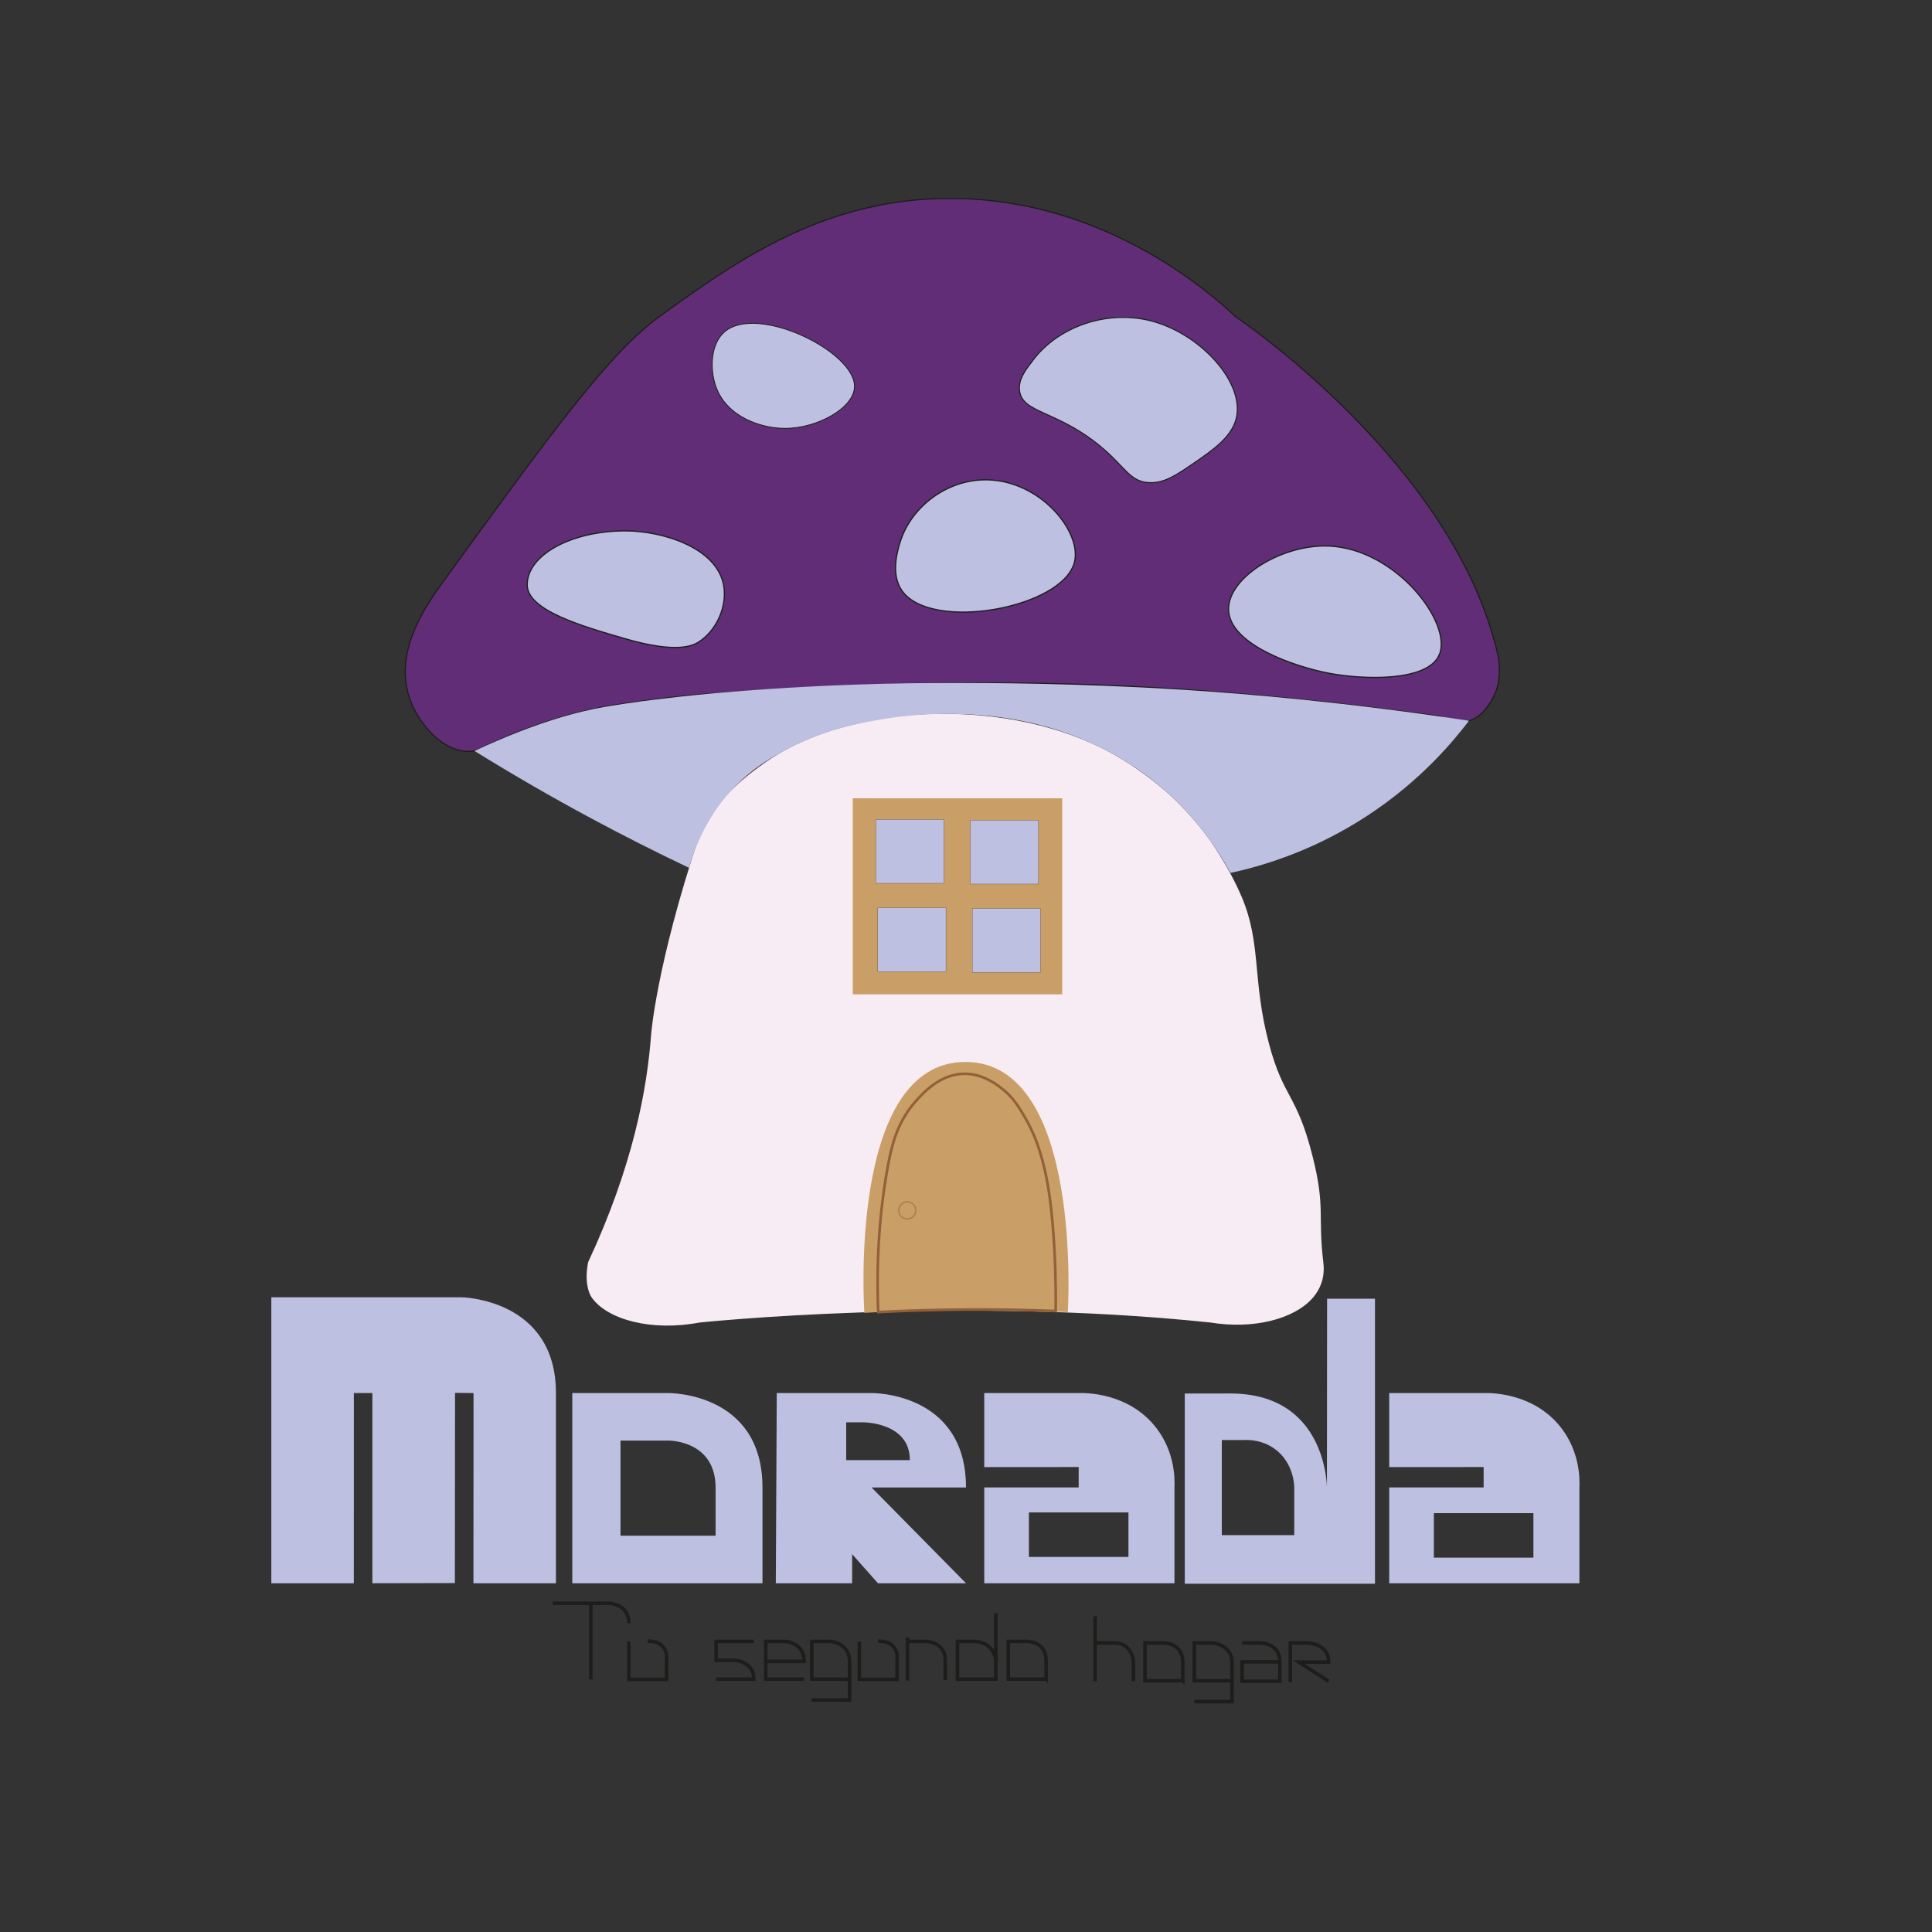 <?xml version="1.0" encoding="UTF-8"?>
<svg xmlns="http://www.w3.org/2000/svg" viewBox="0 0 16383 16383">
  <rect x="0" y="0" width="16383" height="16383" fill="#333333" stroke="none"/>
  <defs>
    <style>
      .cls-1, .cls-2, .cls-3, .cls-4, .cls-5, .cls-6, .cls-7, .cls-8 {
        stroke-miterlimit: 10;
      }

      .cls-1, .cls-3 {
        stroke-width: 10px;
      }

      .cls-1, .cls-3, .cls-5, .cls-6, .cls-7, .cls-8 {
        stroke: #1d1d1b;
      }

      .cls-1, .cls-9, .cls-5, .cls-6, .cls-7 {
        fill: #bec0e1;
      }

      .cls-2 {
        stroke: #936037;
        stroke-width: 22.23px;
      }

      .cls-2, .cls-4, .cls-10 {
        fill: #ca9e67;
      }

      .cls-3 {
        fill: #612d76;
      }

      .cls-4 {
        stroke: #b17f4a;
        stroke-width: 11.7px;
      }

      .cls-5 {
        stroke-width: 7.16px;
      }

      .cls-6 {
        stroke-width: 8.7px;
      }

      .cls-11 {
        fill: #f8ecf4;
      }

      .cls-7 {
        stroke-width: 1.7px;
      }

      .cls-8 {
        fill: none;
        stroke-width: 30px;
      }
    </style>
  </defs>
  <g id="Morada">
    <g>
      <path id="M" class="cls-9" d="M3858.63,11811.36l-1.34,1612.8-699.55,1.43v-1612.8h-157.05l-.37,1612.8h-699.55v-2424.92h1612.8s800.68,11.44,800.68,812.12v1612.8h-699.56l.81-1612.8-156.88-1.43Z"/>
      <path id="o" class="cls-9" d="M5664.96,11812.79h-812.12v1612.8h1612.8v-812.12c0-812.12-800.68-800.68-800.68-800.68Zm403.2,1209.6h-806.4v-806.4h406.06s400.34-5.72,400.34,400.34v406.06Z"/>
      <path id="r" class="cls-9" d="M8191.5,12613.47c0-812.12-800.68-800.68-800.68-800.68h-804.05l-8.06,1612.8h647.09v-246.64c73.05,82.21,146.11,164.43,219.16,246.64h746.55l-800.68-812.12h800.68Zm-1015.95-231.85v-320.63h139.45s400.34-4.58,400.34,320.63h-539.79Z"/>
      <path id="a" class="cls-9" d="M9805.6,12109.22c-236.21-307.61-619.82-297.87-658.61-296.23h-800.68v627.68c266.89-.12,533.79-.24,800.68-.36v172.88h-800.68v812.6h1612.8v-812.12c3.33-68.86,5.69-297.13-153.51-504.45Zm-236.52,1093.3h-844.18v-377.46h844.18v377.46Z"/>
      <path id="d" class="cls-9" d="M11253.46,11012.93l-1.32,1604.39c0-15.3-4.43-801.26-819.98-800.86l-385.44,.41v1612.8h1612.8v-2416.74h-406.06Zm-278.53,2004.74h-614.24v-806.4l192.72-.2c35.48-1.55,154.69-2.33,264,81.4,150.72,115.45,157.08,295.42,157.53,319.4v405.8Z"/>
      <path id="a2" class="cls-9" d="M13239.54,12109.22c-236.21-307.61-619.82-297.87-658.61-296.23h-800.68v627.68c266.89-.12,533.79-.24,800.68-.36v172.88h-800.68v812.6h1612.8v-812.12c3.33-68.86,5.69-297.13-153.51-504.45Zm-236.52,1099.6h-844.18v-377.46h844.18v377.46Z"/>
    </g>
  </g>
  <g id="Tu">
    <g id="T">
      <path class="cls-8" d="M4687.19,13595.95h475.83s169.29,0,169.29,169.29"/>
      <line class="cls-8" x1="5009.75" y1="13595.95" x2="5009.75" y2="14241.07"/>
    </g>
    <path id="u" class="cls-8" d="M5332.31,13918.51v322.56h320.27v-172.43s23.12-152.42-160.14-152.42"/>
  </g>
  <g id="Segundo">
    <path id="S" class="cls-8" d="M6392.69,13918.51h-320.27v160.14h160.14s160.14,10.3,160.14,160.14h-320.29"/>
    <path id="e" class="cls-8" d="M6493.11,14088.37h325.09c0-168.14-167.24-169.86-167.24-169.86h-157.61v320.27h324.48"/>
    <g id="g">
      <path class="cls-8" d="M6883.72,13918.51h153.03s167.24,8.58,167.24,168.71v151.56h-320.27v-320.27Z"/>
      <polyline class="cls-8" points="7203.99 14238.79 7203.99 14416.08 6883.72 14416.08"/>
    </g>
    <path id="u-2" data-name="u" class="cls-8" d="M7286.65,13918.51v322.56h320.27v-172.43s23.12-152.42-160.14-152.42"/>
    <g id="n">
      <path class="cls-8" d="M7695.44,13884.2v366.6"/>
      <path class="cls-8" d="M7695.44,13918.51h154.18s166.1,0,166.1,160.14v168"/>
    </g>
    <path id="d-2" data-name="d" class="cls-8" d="M8444.16,13680.6v558.19h-324.85v-320.27h150.74c12.03,.45,84.86,4.36,134.65,64.99,32.43,39.49,38.13,82.39,39.46,99.72"/>
    <path id="o-2" data-name="o" class="cls-8" d="M8870.69,14238.79h-320.27v-320.27h160.14s160.14,0,160.14,160.14v160.14Z"/>
  </g>
  <g id="hogar">
    <g id="h">
      <line class="cls-8" x1="9286.21" y1="13705.48" x2="9286.21" y2="14256.8"/>
      <path class="cls-8" d="M9611.23,14256.8v-163.57s-3.91-161.28-164.38-161.28h-159.56"/>
    </g>
    <path id="o-3" data-name="o" class="cls-8" d="M10029.67,14252.23h-320.27v-320.27h160.14s160.14,0,160.14,160.14v160.14Z"/>
    <g id="g-2" data-name="g">
      <path class="cls-8" d="M10127.12,13931.95h153.03s167.24,8.58,167.24,168.71v151.56h-320.27v-320.27Z"/>
      <polyline class="cls-8" points="10447.39 14252.23 10447.39 14429.52 10127.12 14429.52"/>
    </g>
    <path id="a-2" data-name="a" class="cls-8" d="M10532.85,13931.95h148.46s171.82-4.58,171.82,160.14v164.71h-320.27v-164.71h320.27"/>
    <path class="cls-8" d="M10941.74,14265.38v-333.43h142.74s182.11,0,182.11,162.42c-84.31,0-168.63,0-252.94,0,84.31,54.14,168.63,108.29,252.94,162.43"/>
  </g>
  <g id="Hongo1">
    <path class="cls-11" d="M8093.35,6053.95c-365.28-10.83-640.63,42.4-746.8,65.26-168.27,36.24-456.81,100.79-765.5,285.7,0,0-247.41,148.2-431.2,349.35-28.89,31.62-64.22,70.28-103.71,128.49,0,0,0,0,0,0,0,0-87.55,120.38-115.27,203.39-365.9,1095.58-409.55,1687.52-409.55,1687.52-33.85,459.02-152.19,1111.8-533.87,1928.81-31.3,157.51,1.25,259.34,30.75,300.91,133.61,188.31,509.71,288.23,912.68,211.52,0,0,2172.73-227.7,4335.21,0,357.79,58.57,703.32-26.49,862.91-206.03,37.72-42.44,61.36-85.99,75.77-127.24,28.46-81.5,19.61-152.61,16.47-179.16-47.49-401.66,19.53-459.67-90.91-897.52-135.45-537.01-245.02-484.46-370.03-956.21-143.08-539.95-62.22-845.35-230.85-1242.84-108.57-255.9-266.33-476.68-266.33-476.68-33.02-46.17-75.92-102.84-128.92-165.25-28.5-33.56-110.89-128.79-222.42-230.5-23.1-21.06-213.3-192.74-463.36-333.96-559.28-315.84-1171.47-340.11-1355.06-345.55Z"/>
  </g>
  <g id="Hongo2">
    <path class="cls-3" d="M10482.96,2689.33s1841.45,1234.42,2217.07,2855c33.91,146.29,0,271.9,0,271.9-23.62,87.51-67.49,153.72-104.58,198.7-28.38,34.7-73.83,78.67-139.15,96.77-84.23,23.34-154.31-9.41-239.22-35.02-11.55-3.48-122.94-18.08-345.73-47.28-128.97-16.9-462.79-59.01-816.46-95.41-126.84-13.06-647.55-66.14-1230.78-100.96-746.75-44.57-1330.44-41.83-1730.78-41.83,0,0-780.32,1.95-2107.26,94.12-49.54,3.44-255.67,20.74-526.05,57.91-211.79,29.11-338.32,46.35-512.68,88.37-72.97,17.58-222.72,55.93-407.04,121.3-159.81,56.68-293.67,115.26-311.64,123.16-167.41,73.6-181.41,92.26-241.44,95.25-158.38,7.89-286.51-108.12-333.24-157.66-69.37-73.54-157.96-189.61-197.32-348.16-94.05-378.79,158.29-736.53,312.36-948.62,933.39-1284.9,1400.09-1927.35,1830.13-2237.98,636.25-459.59,1398.28-1010.03,2495.23-996.49,1259.93,15.56,2129.12,764.87,2388.6,1006.94Z"/>
  </g>
  <g id="Hongo3">
    <path class="cls-9" d="M4023.86,6367.93c322.7,199.88,650.9,389.54,984.61,568.99,274.47,147.6,552.66,288.27,834.55,422.03,57.45-200.54,179.87-501.41,452.21-749.92,139.89-127.65,272.34-199.39,371.15-251.72,319.62-169.26,603.83-221.41,793.78-254.72,157.35-27.6,373.49-53.59,633.48-48.64,91.29,1.74,307.23,6.35,556.67,56.09,181.88,36.27,696.67,145.35,1187.9,558.97,286.32,241.08,474.2,509.47,595.94,733.15,265.9-57.4,658.79-175,1077.81-432.56,469.47-288.57,772.02-630.08,944.34-857.9-1043.45-156.82-1866.01-227.67-2433.89-263.26-896.12-56.16-1680.77-56.91-1929.07-57.25-267.01-.37-533.86,3.9-800.55,12.8-407.39,13.6-814.43,38.01-1221.12,73.24-29.67,2.57-238.52,20.79-514.74,54.65-188.81,23.14-359.08,50.31-434.97,63.52-191.02,33.25-557.41,118.74-1098.09,372.53Z"/>
  </g>
  <g id="Hongo_4" data-name="Hongo 4">
    <path class="cls-1" d="M9111.7,4764.41c-94.12,393.01-1215.72,597.18-1463.09,244.79-100.08-142.57-36.2-346.55-14.77-414.96,95.29-304.22,419.35-553.04,784.11-522.89,431.05,35.63,752.65,447.1,693.75,693.06Z"/>
    <path class="cls-5" d="M7246.09,3280.08c-4.46,179.52-314.66,352.44-587.48,352.66-203.6,.16-495.06-95.76-587.48-352.66-52.21-145.11-47.98-361.24,72.19-465.57,277.3-240.75,1110.18,167.56,1102.78,465.57Z"/>
    <path class="cls-1" d="M6135.63,4959.25c34.29,176.42-56.64,387.85-213.6,486.48-41.54,26.1-176.05,99.82-618.96-28.95-363.72-105.75-832.55-239.62-832.55-457.53,0-252.69,372.75-457.53,832.55-457.53,305.08,0,770.08,136.1,832.55,457.53Z"/>
    <path class="cls-6" d="M8761.88,3051.82c215.18-284.61,638.89-434.88,1025.93-323.24,405,116.82,770.06,522.99,694.79,821.14-40.24,159.39-201.71,269.73-365.26,381.5-143.42,98.01-247.72,169.28-377.79,161.11-171.25-10.76-199.86-147.47-449.32-340.67-348.15-269.63-614.62-252.88-643.93-432.87-16.8-103.16,59.16-192.34,115.59-266.97Z"/>
    <path class="cls-1" d="M12204.93,5551.94c-97.73,231.33-644.92,212.31-935.85,156.96-283.16-53.87-844.27-241.25-850.92-539.23-6.05-271.08,448.45-556.17,850.92-539.23,569.58,23.97,1049.08,653.47,935.85,921.51Z"/>
  </g>
  <g id="Puerta">
    <path class="cls-10" d="M9054.87,11127.03s134.59-2121.85-868.74-2121.85-856.5,2127.65-856.5,2127.65c285.46-17.84,570.96-27.3,856.5-28.38,289.54-1.09,579.12,6.43,868.74,22.57Z"/>
    <path class="cls-2" d="M8951.75,11117.37c3.45-246.75-5.51-455.05-16.06-612.55-24.92-371.95-65.63-563.3-110.12-713.49-22.89-77.28-59.4-186.25-130.77-309.72-51.6-89.26-97.92-169.39-189.23-242.74-46.64-37.47-163.32-131.21-319.44-133.51-207.38-3.05-352.54,157.18-415.89,227.13-162.48,179.36-209.04,384.01-238.6,541.43-52,276.94-106.27,699.9-84.67,1252.06,246.36-12.74,492.74-19.91,739.16-21.52,255.16-1.66,510.36,2.64,765.62,12.91Z"/>
    <circle class="cls-4" cx="7693.38" cy="10263.93" r="72.27"/>
  </g>
  <g id="ventana">
    <rect class="cls-10" x="7231.22" y="6769.36" width="1776.18" height="1662.3"/>
    <rect class="cls-7" x="7426.85" y="6949.49" width="577.79" height="540.75"/>
    <rect class="cls-7" x="8228.15" y="6955.78" width="577.79" height="540.75"/>
    <rect class="cls-7" x="7443.69" y="7698.21" width="577.79" height="540.75"/>
    <rect class="cls-7" x="8244.98" y="7704.49" width="577.79" height="540.75"/>
  </g>
</svg>